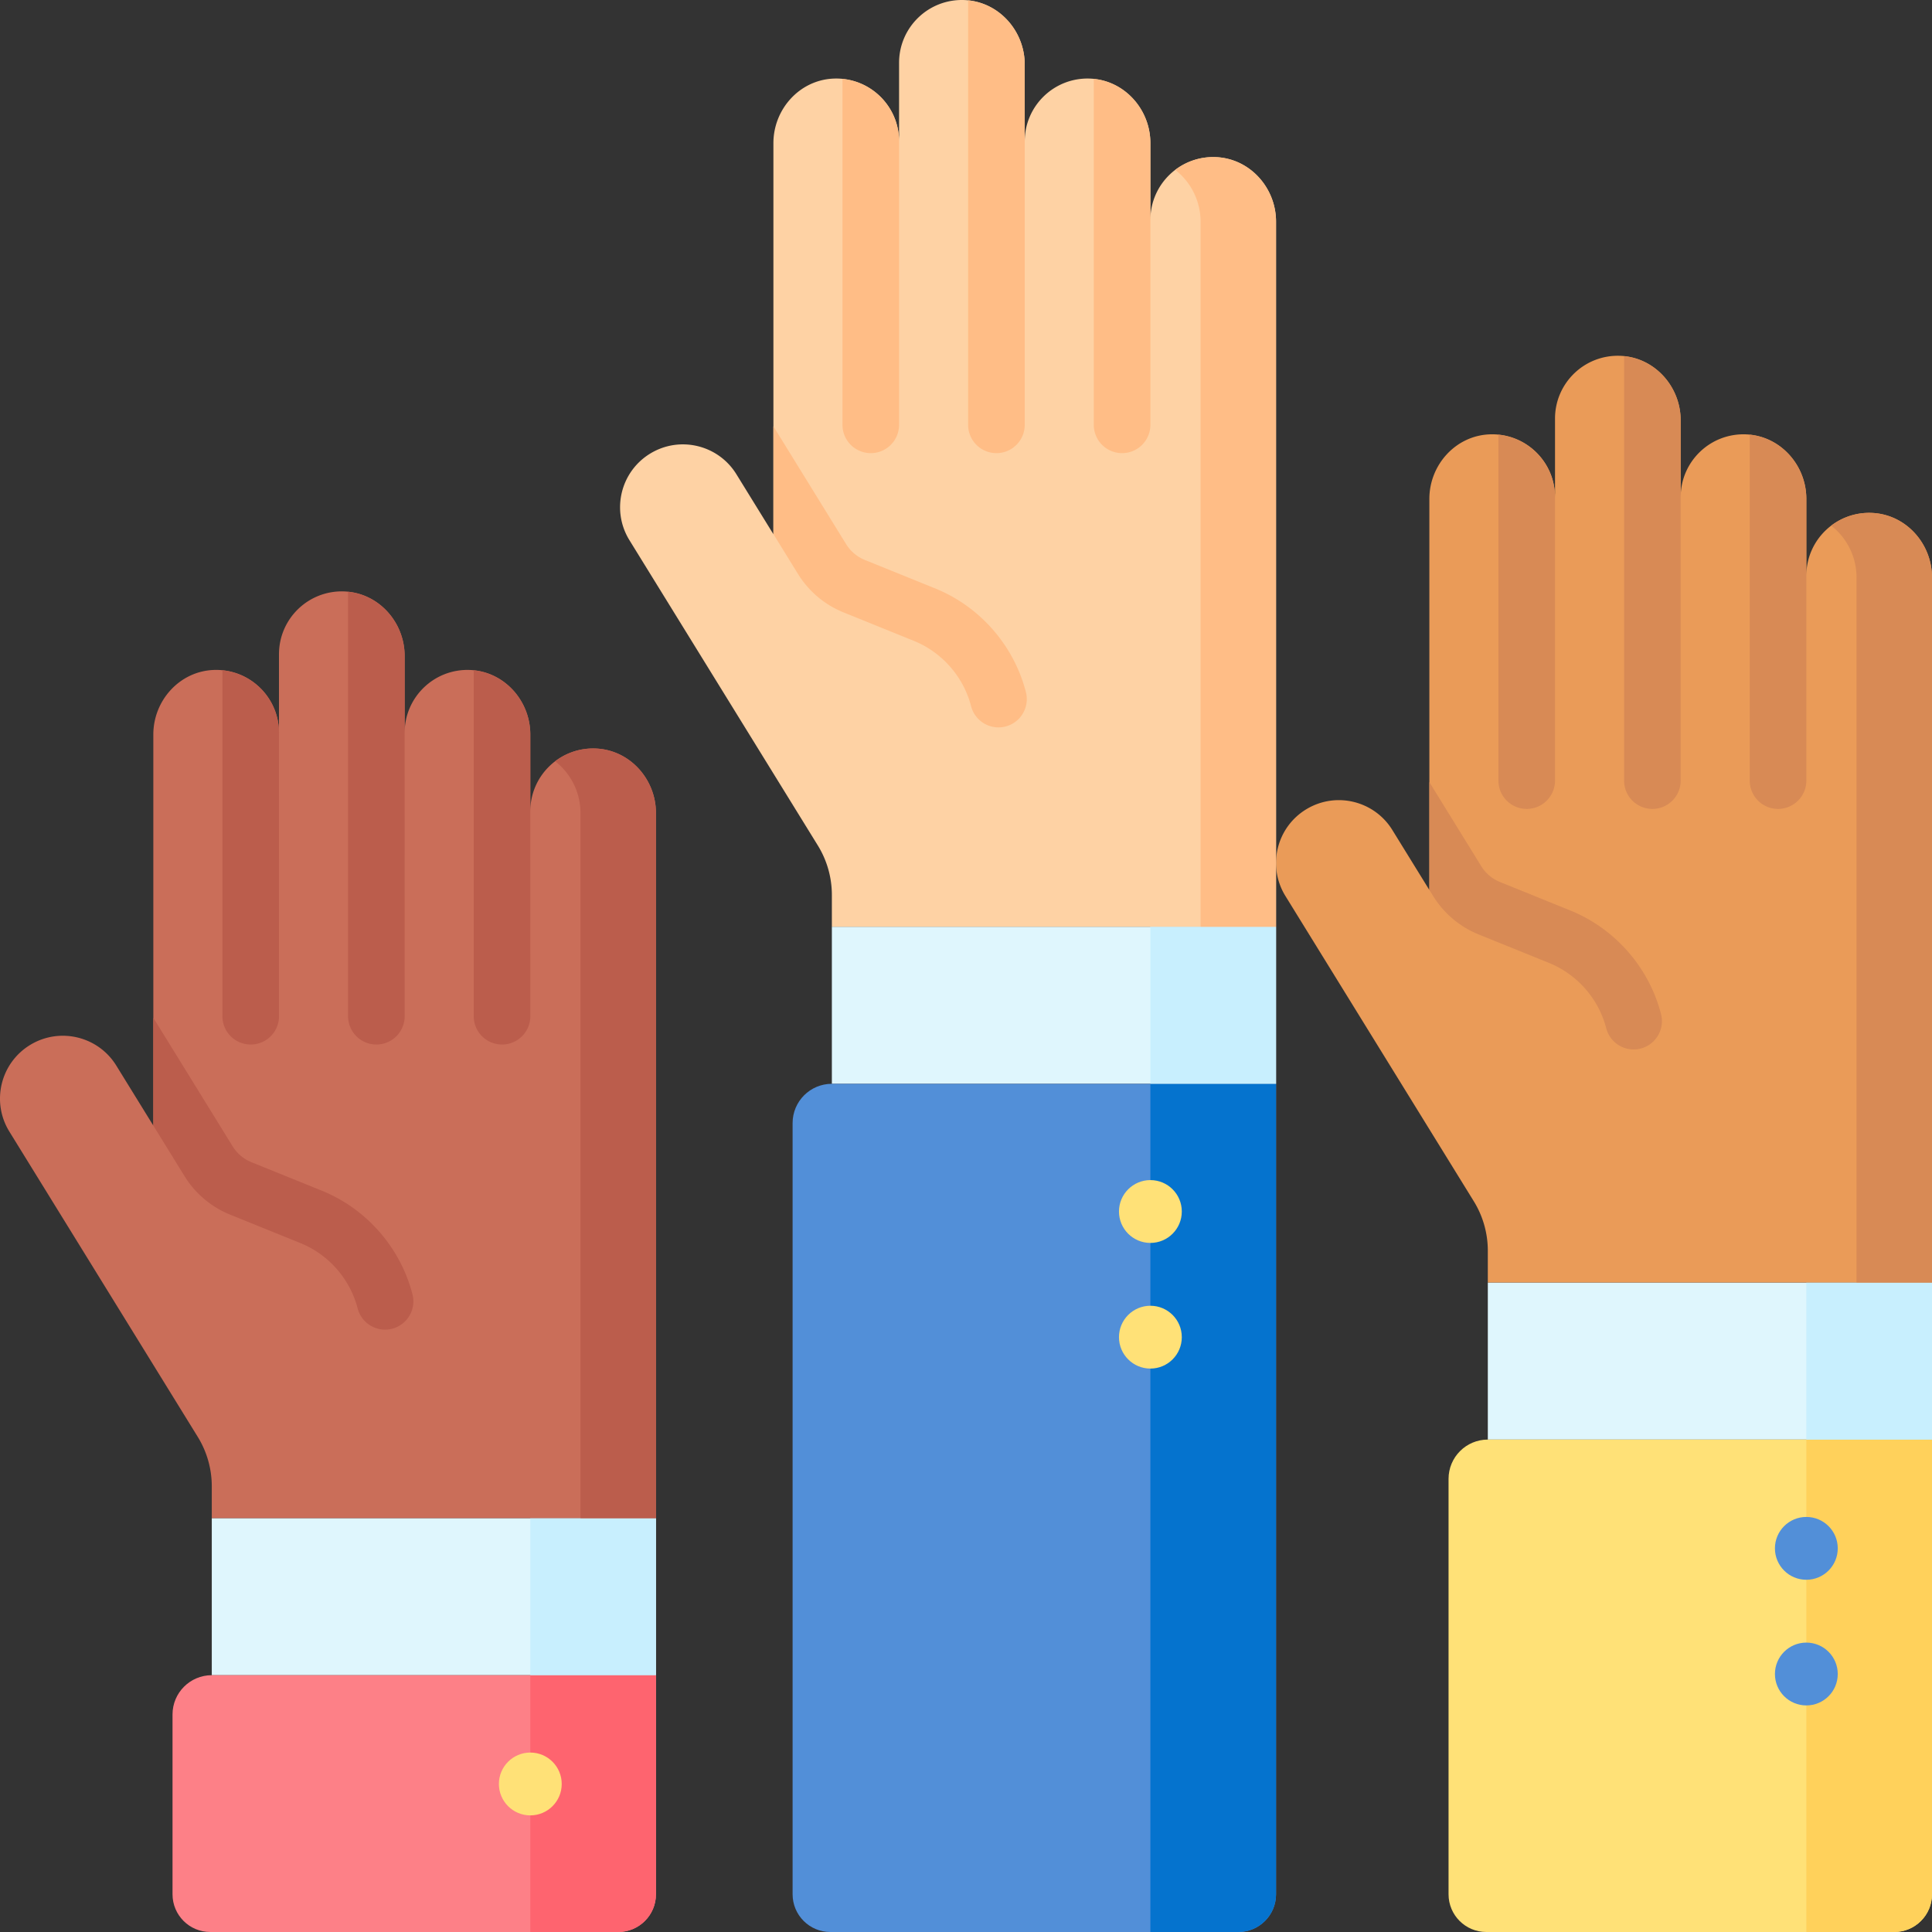 <svg viewBox="0 0 512 512" xmlns="http://www.w3.org/2000/svg"><rect x="0" y="0" width="512" height="512" fill="#333333" stroke="none"/><g><path d="M56.125 402.318h117.712v41.626H56.125z" fill="#dff6fd"></path><path d="M56.125 443.944h117.712V502c0 5.523-4.477 10-10 10H55.719c-5.523 0-10-4.477-10-10v-47.65c0-5.747 4.659-10.406 10.406-10.406z" fill="#fd8087"></path><path d="M140.537 443.944V512h23.301c5.523 0 10-4.477 10-10v-58.056z" fill="#fe646f"></path><path d="M140.537 402.318h33.301v41.626h-33.301z" fill="#c8effe"></path><path d="M157.992 198.369c-9.562-.45-17.455 7.169-17.455 16.631v-20.343c0-8.966-6.89-16.68-15.845-17.102-9.562-.45-17.455 7.169-17.455 16.631v-20.343c0-8.966-6.89-16.68-15.846-17.102-9.562-.45-17.455 7.169-17.455 16.631v20.813c0-9.463-7.894-17.082-17.455-16.631-8.956.422-15.846 8.136-15.846 17.102v103.639l-9.812-15.899c-4.773-7.735-14.868-10.213-22.68-5.567-7.996 4.755-10.545 15.139-5.659 23.055l49.92 80.893a24.974 24.974 0 0 1 3.721 13.116v8.423h117.712V215.469c.001-8.964-6.889-16.678-15.845-17.1z" fill="#ca6e59"></path><path d="M157.992 198.369a16.583 16.583 0 0 0-10.872 3.38c4.099 3.161 6.717 8.201 6.717 13.721v186.847h20V215.471c.001-8.966-6.889-16.68-15.845-17.102z" fill="#bb5d4c"></path><path d="M394.288 339.879H512v41.626H394.288z" fill="#dff6fd"></path><path d="M394.288 381.505H512V502c0 5.523-4.477 10-10 10H393.881c-5.523 0-10-4.477-10-10V391.911c0-5.747 4.659-10.406 10.407-10.406z" fill="#ffe177"></path><path d="M478.699 381.505V512H502c5.523 0 10-4.477 10-10V381.505z" fill="#ffd15b"></path><path d="M478.699 339.879H512v41.626h-33.301z" fill="#c8effe"></path><path d="M496.154 135.93c-9.562-.45-17.455 7.169-17.455 16.631v-20.343c0-8.966-6.89-16.68-15.846-17.102-9.562-.45-17.455 7.169-17.455 16.631v-20.343c0-8.966-6.89-16.68-15.846-17.102-9.562-.45-17.455 7.169-17.455 16.631v20.813c0-9.463-7.894-17.082-17.455-16.631-8.956.422-15.845 8.136-15.845 17.102v103.639l-9.812-15.899c-4.773-7.735-14.868-10.213-22.68-5.567-7.996 4.755-10.545 15.139-5.659 23.055l49.92 80.893a24.974 24.974 0 0 1 3.721 13.116v8.423H512V153.03c0-8.964-6.89-16.678-15.846-17.1z" fill="#ea9b58"></path><path d="M496.155 135.93a16.58 16.58 0 0 0-10.872 3.38c4.099 3.161 6.717 8.2 6.717 13.721v186.847h20V153.032c0-8.966-6.89-16.68-15.845-17.102z" fill="#d88a55"></path><path d="M220.453 245.593h117.712v41.626H220.453z" fill="#dff6fd"></path><path d="M220.453 287.219h117.712V502c0 5.523-4.477 10-10 10H220.047c-5.523 0-10-4.477-10-10V297.626c0-5.747 4.659-10.407 10.406-10.407z" fill="#528fd8"></path><path d="M304.865 287.219V512h23.301c5.523 0 10-4.477 10-10V287.219z" fill="#0573ce"></path><path d="M304.865 245.593h33.301v41.626h-33.301z" fill="#c8effe"></path><path d="M322.32 41.645c-9.562-.45-17.455 7.169-17.455 16.631V37.934c0-8.966-6.89-16.68-15.845-17.102-9.562-.45-17.455 7.169-17.455 16.631V17.121c0-8.966-6.89-16.68-15.846-17.102-9.562-.45-17.455 7.169-17.455 16.631v20.813c0-9.463-7.894-17.082-17.455-16.631-8.956.422-15.846 8.136-15.846 17.102v103.639l-9.812-15.899c-4.773-7.735-14.868-10.213-22.68-5.567-7.996 4.755-10.545 15.139-5.659 23.055l49.92 80.893a24.974 24.974 0 0 1 3.721 13.116v8.423h117.712V58.747c.001-8.966-6.889-16.68-15.845-17.102z" fill="#fed2a4"></path><path d="M322.32 41.645a16.58 16.58 0 0 0-10.872 3.38c4.099 3.161 6.717 8.2 6.717 13.721v186.847h20V58.747c.001-8.966-6.889-16.68-15.845-17.102z" fill="#ffbd86"></path><path d="m61.02 321.904 18.578 7.518c7.485 3.029 13.162 9.504 15.186 17.321a7.503 7.503 0 0 0 7.256 5.623 7.5 7.5 0 0 0 7.266-9.381c-3.208-12.396-12.21-22.664-24.08-27.467L66.646 308a10.433 10.433 0 0 1-4.996-4.219l-21.016-34.055v28.563l8.251 13.371a25.334 25.334 0 0 0 12.135 10.244z" fill="#bb5d4c"></path><g fill="#bb5d4c"><path d="M66.442 276.81a7.5 7.5 0 0 0 7.5-7.5l-.007-75.123c0-8.634-6.578-15.712-14.993-16.547v91.67a7.5 7.5 0 0 0 7.5 7.5zM133.044 276.81a7.5 7.5 0 0 0 7.5-7.5l-.007-74.652c0-8.677-6.459-16.161-14.993-17.018v91.67a7.5 7.5 0 0 0 7.5 7.5zM99.743 276.81a7.5 7.5 0 0 0 7.5-7.5l-.007-95.465c0-8.677-6.459-16.161-14.993-17.018V269.31a7.5 7.5 0 0 0 7.5 7.5z" fill="#bb5d4c"></path></g><circle cx="140.537" cy="472.769" fill="#ffe177" r="8.325"></circle><path d="M410.48 255.172c7.484 3.03 13.162 9.505 15.186 17.322a7.503 7.503 0 0 0 9.141 5.381 7.501 7.501 0 0 0 5.381-9.141c-3.21-12.395-12.211-22.663-24.08-27.466l-18.578-7.519a10.427 10.427 0 0 1-4.996-4.219l-13.736-22.258v28.563l.971 1.573a25.332 25.332 0 0 0 12.135 10.246z" fill="#d88a55"></path><g fill="#d88a55"><path d="M404.598 214.371a7.5 7.5 0 0 0 7.5-7.5v-75.122c0-8.637-6.582-15.716-15-16.548v91.67a7.5 7.5 0 0 0 7.5 7.5zM471.199 214.371a7.5 7.5 0 0 0 7.5-7.5v-74.652c0-8.679-6.463-16.165-15-17.018v91.67a7.5 7.5 0 0 0 7.5 7.5zM437.898 214.371a7.5 7.5 0 0 0 7.5-7.5v-95.465c0-8.679-6.463-16.165-15-17.018v112.483a7.5 7.5 0 0 0 7.5 7.5z" fill="#d88a55"></path></g><circle cx="478.699" cy="410.33" fill="#528fd8" r="8.325"></circle><circle cx="478.699" cy="443.63" fill="#528fd8" r="8.325"></circle><path d="M242.163 169.826c7.484 3.029 13.161 9.504 15.186 17.321a7.503 7.503 0 0 0 9.141 5.381 7.501 7.501 0 0 0 5.381-9.141c-3.21-12.396-12.212-22.663-24.08-27.466l-18.577-7.518a10.438 10.438 0 0 1-4.997-4.22l-19.253-31.198v28.563l6.488 10.513a25.34 25.34 0 0 0 12.135 10.246z" fill="#ffbd86"></path><g fill="#ffbd86"><path d="M264.064 120.086a7.5 7.5 0 0 0 7.5-7.5V17.121c0-8.679-6.463-16.165-15-17.018v112.484a7.5 7.5 0 0 0 7.5 7.499zM230.763 120.086a7.5 7.5 0 0 0 7.5-7.5V37.463c0-8.637-6.582-15.716-15-16.548v91.671a7.5 7.5 0 0 0 7.5 7.5zM297.365 120.086a7.5 7.5 0 0 0 7.5-7.5V37.932c-.001-8.678-6.464-16.164-15-17.017v91.671a7.5 7.5 0 0 0 7.5 7.5z" fill="#ffbd86"></path></g><g fill="#ffe177"><circle cx="304.865" cy="321.063" fill="#ffe177" r="8.325"></circle><circle cx="304.865" cy="354.363" fill="#ffe177" r="8.325"></circle></g></g></svg>